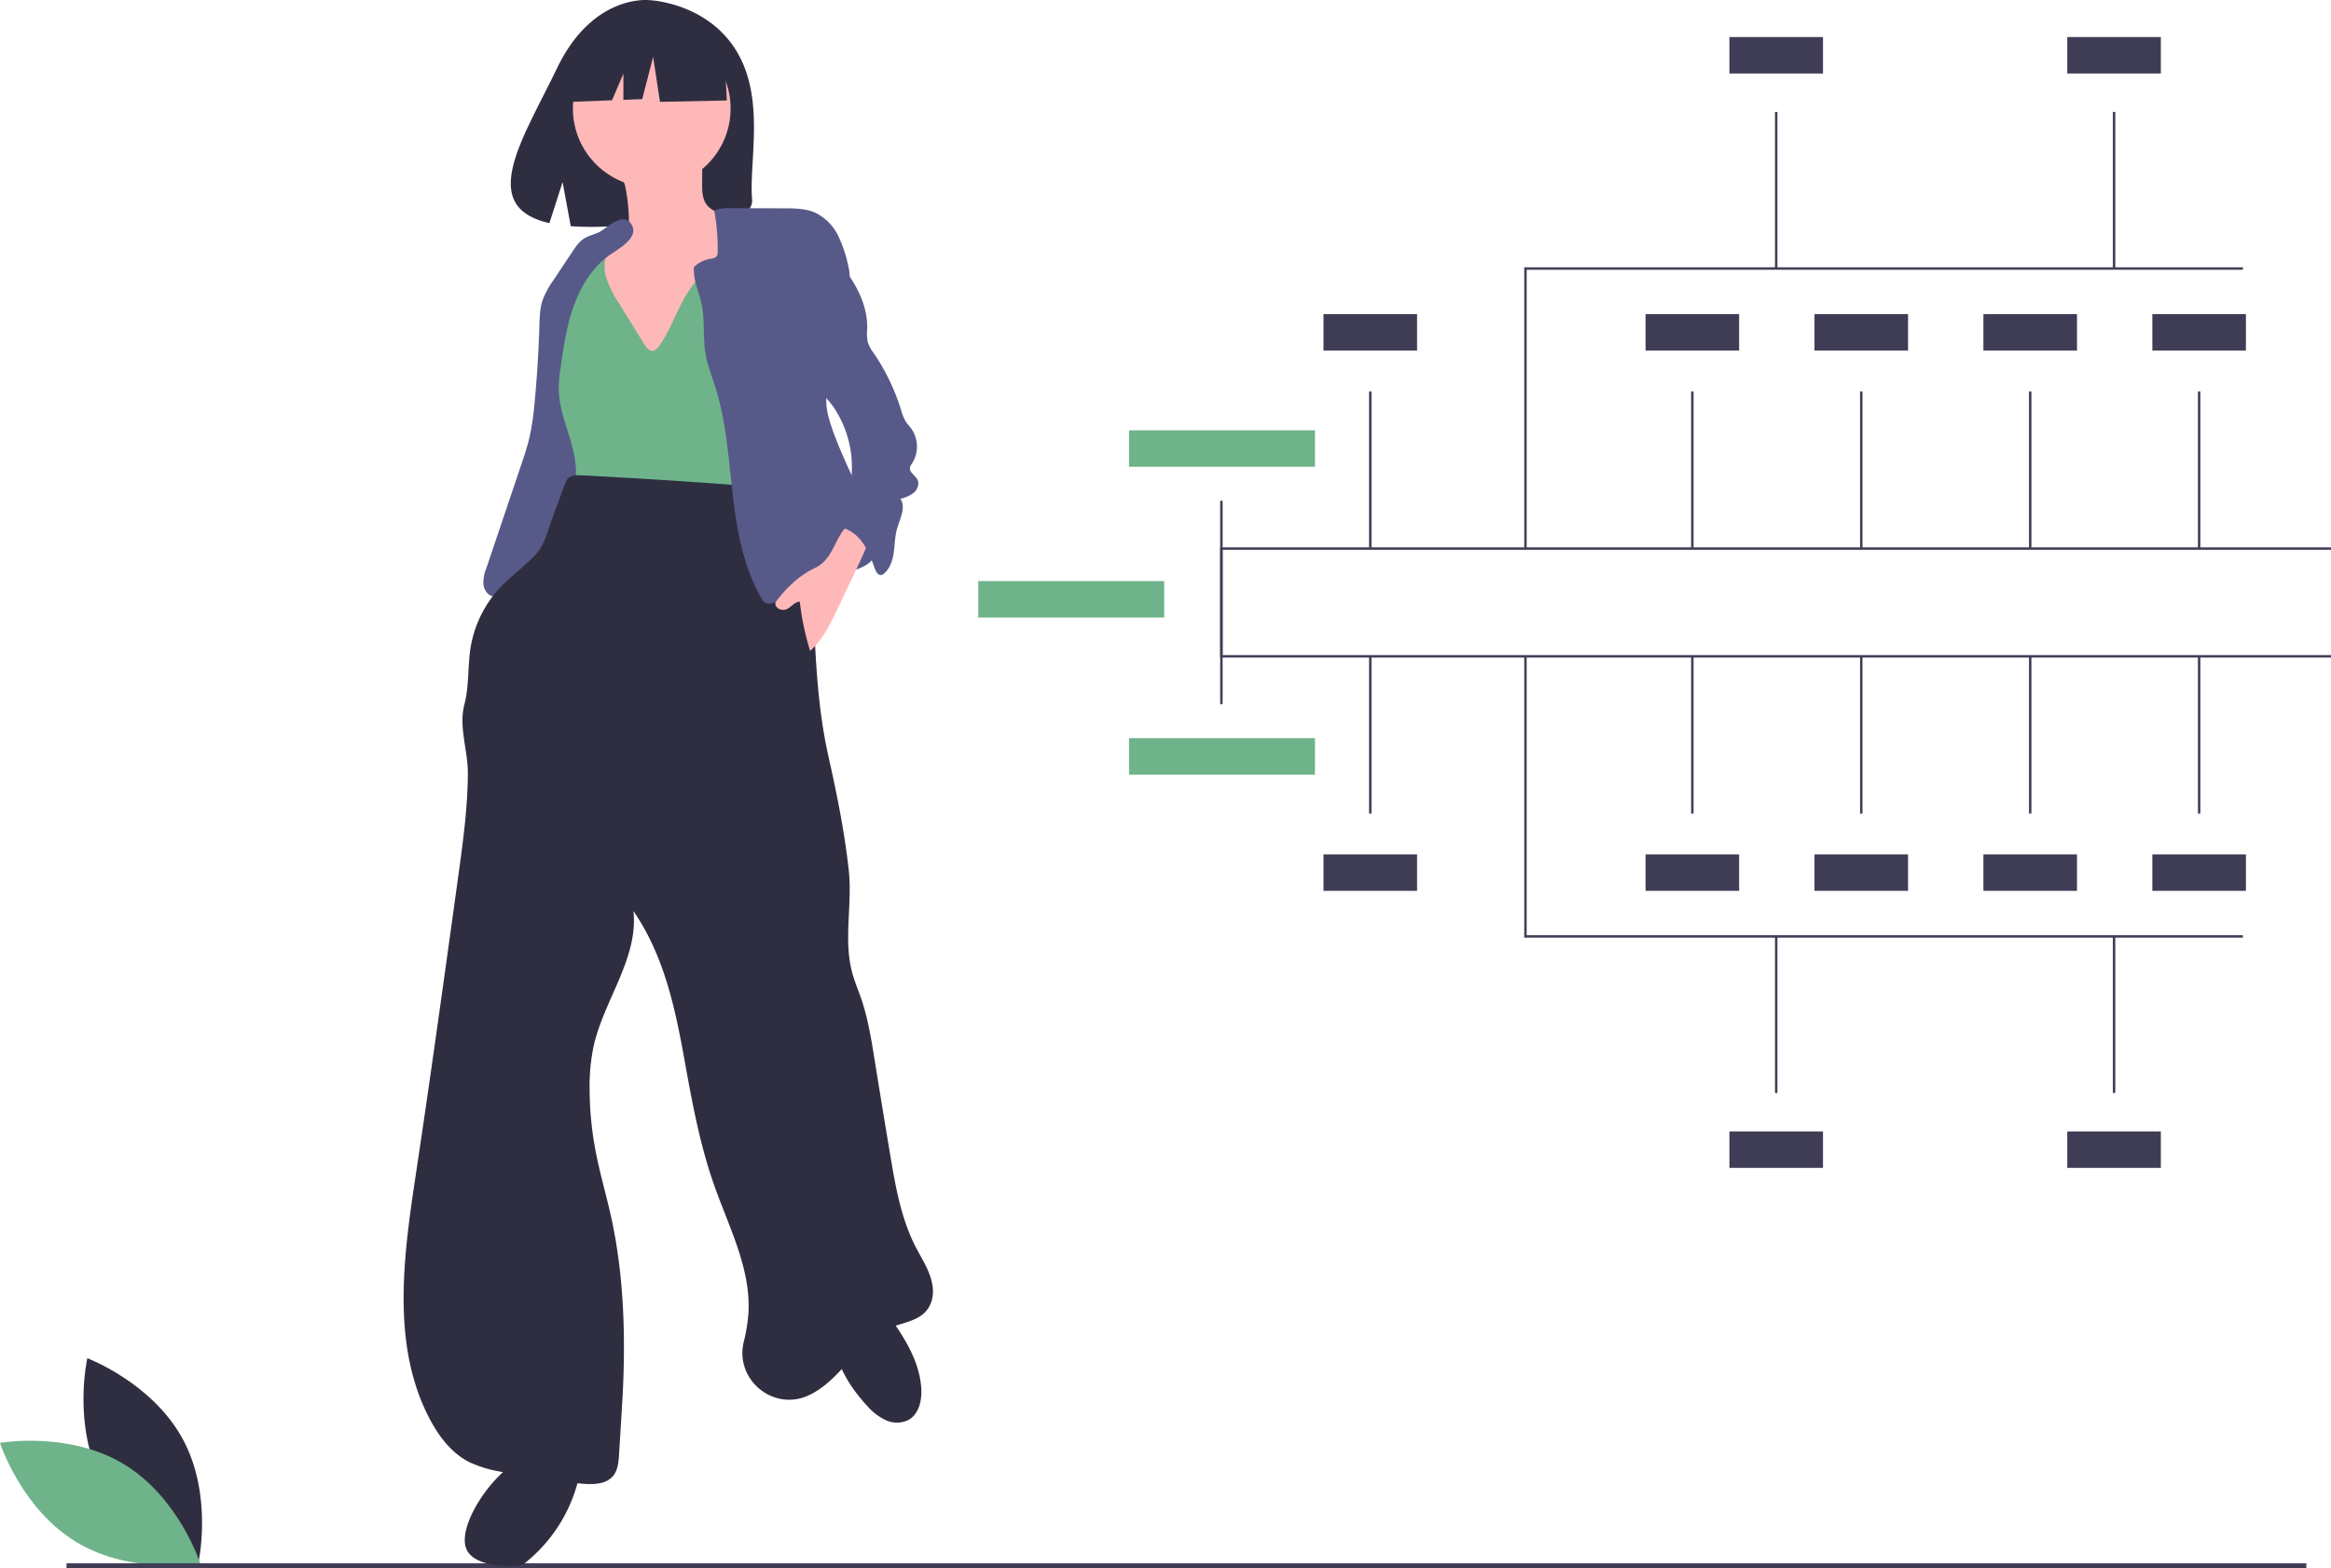 <svg id="a3d63ade-9d52-45e1-91e7-e418fb2122b3" data-name="Layer 1" xmlns="http://www.w3.org/2000/svg" width="946" height="636.547" viewBox="0 0 946 636.547"><title>career development</title><path d="M168.634,733.568c12.428,23.049,38.806,32.944,38.806,32.944s6.227-27.475-6.201-50.524-38.806-32.944-38.806-32.944S156.206,710.519,168.634,733.568Z" transform="translate(-127 -131.727)" fill="#2f2e41"/><path d="M177.177,725.985c22.438,13.5,31.08,40.314,31.08,40.314s-27.738,4.927-50.177-8.573S127,717.412,127,717.412,154.738,712.485,177.177,725.985Z" transform="translate(-127 -131.727)" fill="#6fb38a"/><rect x="27" y="634.547" width="909" height="2" fill="#3f3d56"/><rect x="458.203" y="174.67" width="75.463" height="14.797" fill="#6fb38a"/><rect x="397" y="235.873" width="75.463" height="14.797" fill="#6fb38a"/><rect x="537.118" y="346.805" width="37.978" height="14.797" fill="#3f3d56"/><rect x="667.822" y="346.805" width="37.978" height="14.797" fill="#3f3d56"/><rect x="736.38" y="346.805" width="37.978" height="14.797" fill="#3f3d56"/><rect x="701.855" y="459.26" width="37.978" height="14.797" fill="#3f3d56"/><rect x="838.971" y="459.26" width="37.978" height="14.797" fill="#3f3d56"/><rect x="804.938" y="346.805" width="37.978" height="14.797" fill="#3f3d56"/><rect x="873.496" y="346.805" width="37.978" height="14.797" fill="#3f3d56"/><polygon points="946 266.903 495.194 266.903 495.194 203.277 496.181 203.277 496.181 265.916 946 265.916 946 266.903" fill="#3f3d56"/><polygon points="910.241 380.591 618.589 380.591 618.589 266.594 619.576 266.594 619.576 379.604 910.241 379.604 910.241 380.591" fill="#3f3d56"/><rect x="555.614" y="266.656" width="0.986" height="63.564" fill="#3f3d56"/><rect x="686.318" y="266.656" width="0.986" height="63.564" fill="#3f3d56"/><rect x="754.876" y="266.656" width="0.986" height="63.564" fill="#3f3d56"/><rect x="823.434" y="266.656" width="0.986" height="63.564" fill="#3f3d56"/><rect x="891.992" y="266.656" width="0.986" height="63.564" fill="#3f3d56"/><rect x="720.351" y="380.097" width="0.986" height="63.564" fill="#3f3d56"/><rect x="857.466" y="380.097" width="0.986" height="63.564" fill="#3f3d56"/><rect x="458.203" y="299.627" width="75.463" height="14.797" fill="#6fb38a"/><rect x="537.118" y="127.492" width="37.978" height="14.797" fill="#3f3d56"/><rect x="667.822" y="127.492" width="37.978" height="14.797" fill="#3f3d56"/><rect x="736.38" y="127.492" width="37.978" height="14.797" fill="#3f3d56"/><rect x="701.855" y="15.037" width="37.978" height="14.797" fill="#3f3d56"/><rect x="838.971" y="15.037" width="37.978" height="14.797" fill="#3f3d56"/><rect x="804.938" y="127.492" width="37.978" height="14.797" fill="#3f3d56"/><rect x="873.496" y="127.492" width="37.978" height="14.797" fill="#3f3d56"/><polygon points="946 222.191 495.194 222.191 495.194 285.817 496.181 285.817 496.181 223.178 946 223.178 946 222.191" fill="#3f3d56"/><polygon points="910.241 108.503 618.589 108.503 618.589 222.5 619.576 222.5 619.576 109.49 910.241 109.49 910.241 108.503" fill="#3f3d56"/><rect x="555.614" y="158.874" width="0.986" height="63.564" fill="#3f3d56"/><rect x="686.318" y="158.874" width="0.986" height="63.564" fill="#3f3d56"/><rect x="754.876" y="158.874" width="0.986" height="63.564" fill="#3f3d56"/><rect x="823.434" y="158.874" width="0.986" height="63.564" fill="#3f3d56"/><rect x="891.992" y="158.874" width="0.986" height="63.564" fill="#3f3d56"/><rect x="720.351" y="45.433" width="0.986" height="63.564" fill="#3f3d56"/><rect x="857.466" y="45.433" width="0.986" height="63.564" fill="#3f3d56"/><path d="M426.13,152.85c-11.902-20.111-35.449-21.048-35.449-21.048s-22.945-2.934-37.664,27.694c-13.719,28.548-32.654,56.112-3.048,62.795l5.348-16.644,3.312,17.883a115.838,115.838,0,0,0,12.667.216c31.705-1.024,61.9.299,60.928-11.078C430.93,197.546,437.582,172.201,426.13,152.85Z" transform="translate(-127 -131.727)" fill="#2f2e41"/><path d="M382.223,221.369c.058,2.264.04,4.651-1.084,6.616-2.23,3.896-7.674,4.479-10.948,7.55-3.443,3.229-3.833,8.47-3.997,13.188-.172,4.932-.317,10.027,1.483,14.622a35.546,35.546,0,0,0,4.153,7.135q2.999,4.323,6.053,8.606a37.158,37.158,0,0,0,3.624,4.548c3.646,3.714,8.648,5.77,13.642,7.237,3.227.948,6.711,1.686,9.912.656a18.977,18.977,0,0,0,5.764-3.544,30.887,30.887,0,0,0,6.525-6.324c2.688-3.9,3.433-8.782,3.99-13.485a291.002,291.002,0,0,0,1.918-41.921,10.274,10.274,0,0,0-.8-4.454c-1.658-3.238-6.099-3.929-8.439-6.714-2.001-2.381-2.082-5.779-2.065-8.889l.043-7.917a3.317,3.317,0,0,0-.385-1.929,3.268,3.268,0,0,0-2.271-1.06,76.557,76.557,0,0,0-14.895-.996c-4.042.124-11.797-.215-15.292,2.036-3.172,2.043.8,7.687,1.534,10.857A70.735,70.735,0,0,1,382.223,221.369Z" transform="translate(-127 -131.727)" fill="#ffb8b8"/><path d="M316.49,751.456c-1.027,3.495-1.504,7.571.63,10.524a10.628,10.628,0,0,0,4.498,3.295c4.454,1.94,9.44,2.322,14.293,2.097a6.749,6.749,0,0,0,5.056-1.941,62.288,62.288,0,0,0,21.547-36.757,3.485,3.485,0,0,0-.115-2.255,3.574,3.574,0,0,0-1.501-1.273,33.745,33.745,0,0,0-8.047-3.675C337.355,717.47,320.33,738.392,316.49,751.456Z" transform="translate(-127 -131.727)" fill="#2f2e41"/><path d="M479.008,702.475a22.821,22.821,0,0,0,7.533,5.737,10.576,10.576,0,0,0,9.207-.157c4.263-2.427,5.471-8.067,5.131-12.961-.629-9.052-4.953-17.209-9.922-24.603-1.572-2.339-5.052-9.302-8.107-9.389-1.451-.041-6.877,5.22-8.352,6.221-5.387,3.658-9.118,6.276-7.997,13.298C467.752,688.454,473.737,696.836,479.008,702.475Z" transform="translate(-127 -131.727)" fill="#2f2e41"/><circle cx="264.5" cy="44.047" r="32" fill="#ffb8b8"/><path d="M378.323,255.035a46.813,46.813,0,0,1-4.991-9.693,15.738,15.738,0,0,1-.087-10.704c-3.458-2.006-8.153-.382-10.671,2.723s-3.289,7.267-3.511,11.259.013,8.042-.855,11.945c-1.922,8.634-9.054,15.732-9.584,24.561-.522,8.686,5.435,16.253,8.365,24.446a40.766,40.766,0,0,1,2.184,15.912c-.095,1.742-.204,3.728,1.025,4.966a5.663,5.663,0,0,0,2.215,1.193c14.14,4.975,29.412,5.405,44.397,5.785l24.749.627a7.888,7.888,0,0,0,4.37-.732c2.22-1.361,2.518-4.413,2.555-7.017.325-22.43-.629-44.856-1.583-67.268-.346-8.123-.697-16.294-2.42-24.24-.439-2.023-1.158-4.273-3.026-5.166-1.581-.756-3.457-.267-5.101.341a40.614,40.614,0,0,0-19.022,14.642c-5.078,7.228-7.576,15.898-12.546,23.18-3.607,5.285-5.692.679-8.095-3.213Q382.509,261.808,378.323,255.035Z" transform="translate(-127 -131.727)" fill="#6fb38a"/><path d="M370.123,225.958c-1.904.936-4.054,1.343-5.867,2.446-2.169,1.321-3.644,3.503-5.051,5.619l-7.585,11.41a35.376,35.376,0,0,0-4.348,7.938c-1.184,3.461-1.264,7.186-1.375,10.842q-.462,15.255-1.896,30.459a109.446,109.446,0,0,1-2.107,14.537c-.904,3.887-2.181,7.676-3.457,11.457L324.383,362.33a15.743,15.743,0,0,0-1.21,6.561c.233,2.23,1.709,4.497,3.915,4.894a7.682,7.682,0,0,0,4.22-.853c5.366-2.24,10.692-4.893,14.823-8.984,6.791-6.725,9.522-16.42,11.992-25.652,1.311-4.898,2.631-9.866,2.626-14.936-.012-11.51-6.809-22.17-6.99-33.679a58.958,58.958,0,0,1,.842-9.329c1.211-8.382,2.469-16.828,5.372-24.784s7.605-15.484,14.519-20.374c3.315-2.344,12.215-7.039,8.74-12.429C379.768,217.39,373.512,224.293,370.123,225.958Z" transform="translate(-127 -131.727)" fill="#575a88"/><path d="M431.78,329.098q-34.398-2.667-68.857-4.436c-1.93-.099-4.126-.095-5.451,1.312a6.727,6.727,0,0,0-1.248,2.35l-4.907,13.235c-2.174,5.863-3.165,11.397-7.505,15.898s-9.504,8.152-13.789,12.706a46.86,46.86,0,0,0-12.074,24.637c-1.194,7.576-.515,15.428-2.473,22.844-2.413,9.14,1.459,18.658,1.398,28.111-.09,14.078-2.022,28.072-3.949,42.018-5.589,40.434-11.178,80.87-17.249,121.235-4.984,33.14-9.892,68.914,5.672,98.594,3.72,7.094,8.787,13.83,15.902,17.509a48.227,48.227,0,0,0,12.406,3.894,285.165,285.165,0,0,0,33.386,4.945c4.55.401,9.853.394,12.771-3.12,1.958-2.357,2.231-5.642,2.419-8.701l1.226-19.974c1.587-25.847,1.005-52.643-4.762-77.888-1.944-8.512-4.39-16.911-6.017-25.49a136.635,136.635,0,0,1-2.391-24.713,78.779,78.779,0,0,1,1.63-17.707c4.218-18.772,18.196-35.699,16.163-54.831,12.879,18.889,17.148,40.516,21.178,63.02,2.939,16.415,6.119,32.866,11.685,48.586,6.051,17.09,15.035,34.058,13.757,52.143a68.212,68.212,0,0,1-1.87,11.172c-3.659,15.179,11.803,28.16,26.061,21.795q.146-.065.292-.133c13.177-6.07,19.832-22.052,33.273-27.513,6.239-2.535,14.014-2.893,16.542-10.556a13.451,13.451,0,0,0,.553-5.485c-.591-6.198-4.123-11.212-6.871-16.539-5.996-11.621-8.269-24.747-10.426-37.644q-3.214-19.221-6.31-38.461c-1.349-8.386-2.694-16.823-5.451-24.857-1.207-3.517-2.681-6.947-3.648-10.537-3.613-13.413.124-27.704-1.387-41.513-1.699-15.533-4.819-30.958-8.235-46.206-4.425-19.751-5.329-40.102-6.04-60.33-.282-8.035-.577-16.267-3.605-23.715C449.309,344.249,440.882,335.861,431.78,329.098Z" transform="translate(-127 -131.727)" fill="#2f2e41"/><polygon points="293.868 19.185 270.604 6.999 238.479 11.984 231.832 41.341 248.378 40.704 253 29.919 253 40.526 260.634 40.233 265.066 23.062 267.835 41.341 294.976 40.787 293.868 19.185" fill="#2f2e41"/><path d="M408.63,240.117a12.992,12.992,0,0,1,6.814-3.382,3.517,3.517,0,0,0,2.406-.968,3.024,3.024,0,0,0,.409-1.786,86.849,86.849,0,0,0-1.397-16.824,16.917,16.917,0,0,1,6.853-.931l21.541.06c4.332.012,8.816.056,12.757,1.853a20.296,20.296,0,0,1,9.216,9.436,54.465,54.465,0,0,1,4.166,12.741c2.56,11.055-6.63,22.181-7.451,33.498-.237,3.264.037,6.552-.263,9.811-.316,3.431-1.266,6.797-1.344,10.242-.096,4.26,1.145,8.432,2.576,12.445,4.371,12.262,10.596,23.771,15.647,35.769a29.861,29.861,0,0,1,2.578,8.65,11.174,11.174,0,0,1-2.376,8.482c-2.106,2.363-5.313,3.328-8.271,4.457a54.139,54.139,0,0,0-10.579,5.435,22.252,22.252,0,0,1-4.309,2.497,27.413,27.413,0,0,1-4.584,1.014c-3.991.76-7.76,2.369-11.616,3.647-1.271.421-2.738.789-3.887.101a4.684,4.684,0,0,1-1.502-1.788c-7.391-12.8-10.001-27.757-11.696-42.44s-2.63-29.603-7.124-43.684c-1.367-4.281-3.062-8.484-3.839-12.911-1.123-6.399-.282-13.024-1.437-19.417C410.893,250.458,408.239,245.863,408.63,240.117Z" transform="translate(-127 -131.727)" fill="#575a88"/><path d="M457.746,362.262c-6.413,3.067-11.487,7.945-15.78,13.611-.909,1.2.31,3.437,3.034,3.4,2.534-.034,4.048-3.283,6.582-3.317a110.048,110.048,0,0,0,4.189,19.973c5.056-4.44,8.083-10.689,10.979-16.762l5.725-12.004c2.102-4.407,4.205-8.816,6.099-13.316a9.607,9.607,0,0,0,.939-3.356c.249-7.744-7.386-7.791-10.679-2.945C465.234,352.847,464.112,359.217,457.746,362.262Z" transform="translate(-127 -131.727)" fill="#ffb8b8"/><path d="M459.063,229.123c4.895,5.087,9.825,10.216,13.625,16.166s6.44,12.847,6.263,19.904a18.99,18.99,0,0,0,.194,5.359,15.276,15.276,0,0,0,2.438,4.512,85.942,85.942,0,0,1,11.045,22.89,20.096,20.096,0,0,0,1.808,4.609c.723,1.183,1.709,2.182,2.506,3.317a12.716,12.716,0,0,1,.218,13.935,4.672,4.672,0,0,0-.862,1.7c-.328,1.944,2.112,3.114,3.009,4.87.91,1.78.039,4.055-1.47,5.367a13.63,13.63,0,0,1-5.429,2.427c2.524,3.614-.539,8.694-1.567,12.981-.719,3-.71,6.124-1.18,9.172s-1.529,6.184-3.878,8.184a2.429,2.429,0,0,1-1.068.598c-1.303.254-2.19-1.253-2.646-2.499-1.42-3.881-2.853-7.837-5.356-11.125s-6.297-5.863-10.429-5.85a5.565,5.565,0,0,1,.405-5.078c.828-1.562,2.042-2.885,2.955-4.398a20.242,20.242,0,0,0,2.325-6.644,43.596,43.596,0,0,0-5.756-31.096,29.778,29.778,0,0,0-4.803-6.004c-2.018-1.891-4.378-3.411-6.241-5.455a21.325,21.325,0,0,1-4.966-12.05,63.537,63.537,0,0,1,.35-13.22c.838-8.697,1.915-17.407,3.157-26.055a9.718,9.718,0,0,1,.862-3.254C455.545,230.567,457.195,230.001,459.063,229.123Z" transform="translate(-127 -131.727)" fill="#575a88"/></svg>